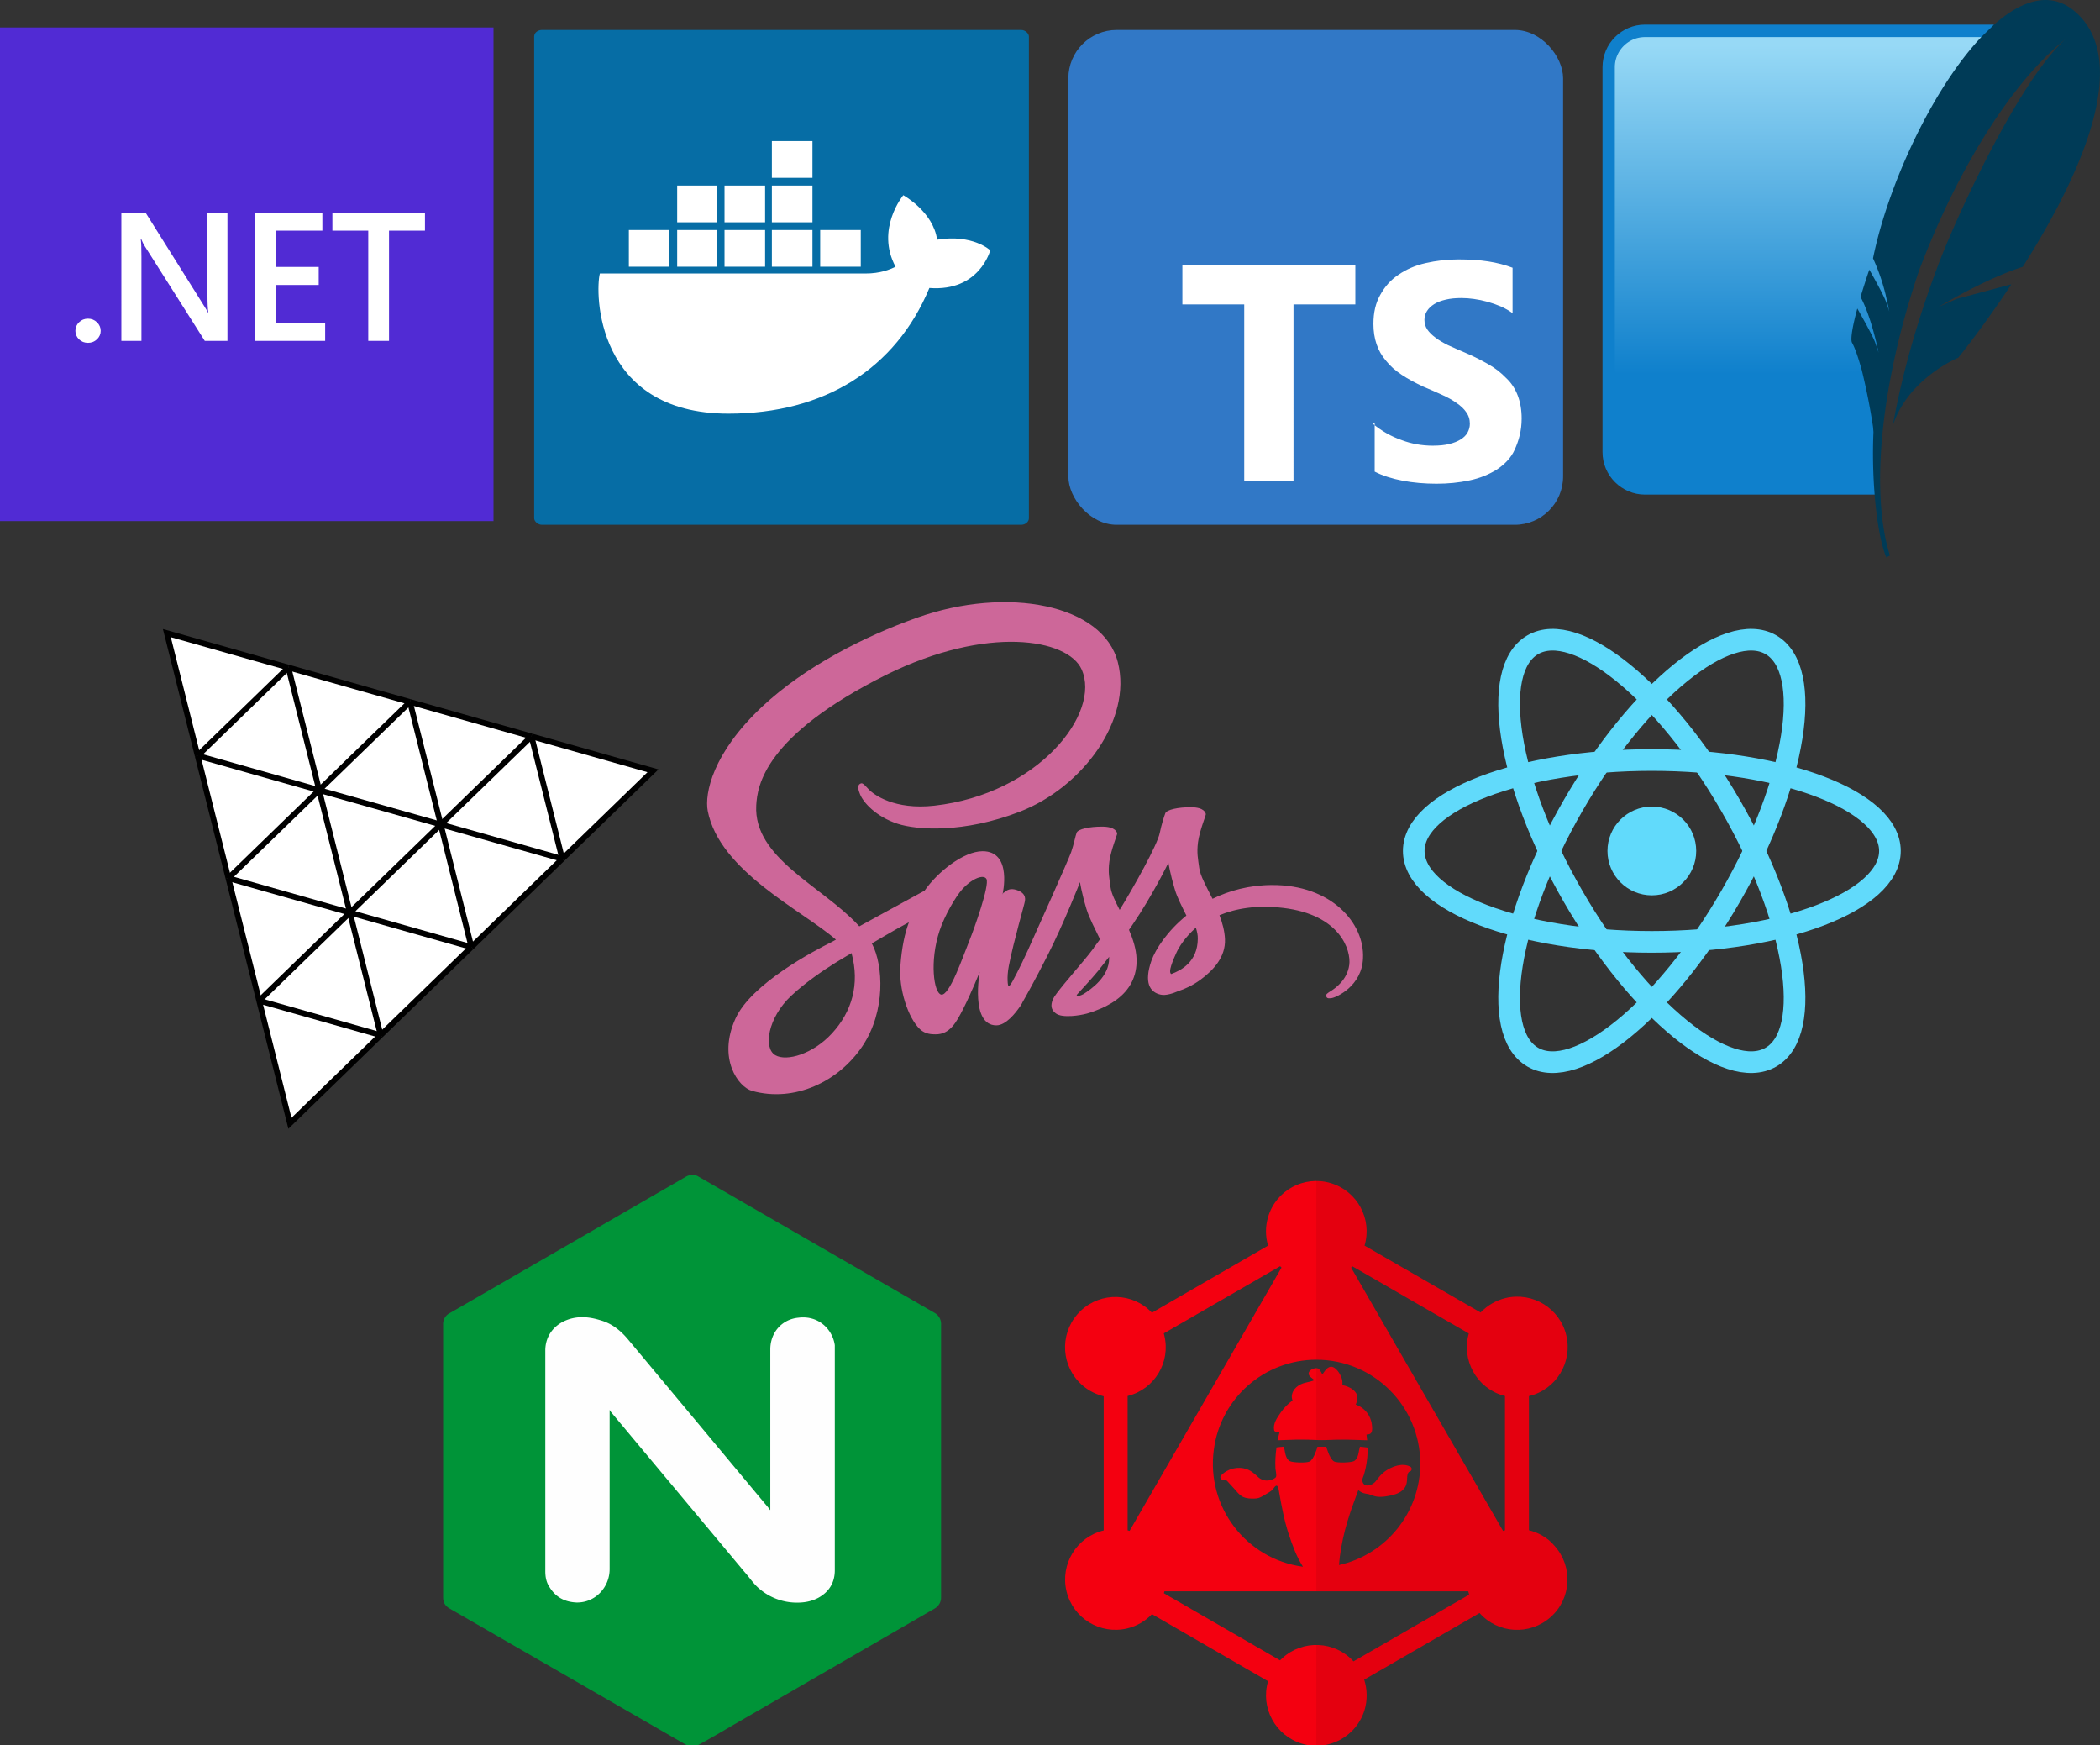 <?xml version="1.0" encoding="UTF-8" standalone="no"?>
<!-- Created with Inkscape (http://www.inkscape.org/) -->

<svg
   width="54.332mm"
   height="45.146mm"
   viewBox="0 0 54.332 45.146"
   version="1.1"
   id="svg5"
   xml:space="preserve"
   xmlns:inkscape="http://www.inkscape.org/namespaces/inkscape"
   xmlns:sodipodi="http://sodipodi.sourceforge.net/DTD/sodipodi-0.dtd"
   xmlns:xlink="http://www.w3.org/1999/xlink"
   xmlns="http://www.w3.org/2000/svg"
   xmlns:svg="http://www.w3.org/2000/svg"><rect x="0" y="0" width="54.332" height="45.146" fill="#333333" stroke="none"/><sodipodi:namedview
     id="namedview7"
     pagecolor="#505050"
     bordercolor="#eeeeee"
     borderopacity="1"
     inkscape:showpageshadow="0"
     inkscape:pageopacity="0"
     inkscape:pagecheckerboard="0"
     inkscape:deskcolor="#505050"
     inkscape:document-units="mm"
     showgrid="false" /><defs
     id="defs2"><rect
       id="SVGID_13_-8"
       x="2000"
       y="689.5"
       width="304"
       height="621" /><linearGradient
       x1="2.983"
       y1="0.53"
       x2="2.983"
       y2="4.744"
       id="A-6"
       gradientUnits="userSpaceOnUse"><stop
         stop-color="#97d9f6"
         offset="0%"
         id="stop806" /><stop
         stop-color="#0f80cc"
         offset="92.024%"
         id="stop808" /><stop
         stop-color="#0f80cc"
         offset="100%"
         id="stop810" /></linearGradient></defs><g
     inkscape:label="Layer 1"
     inkscape:groupmode="layer"
     id="layer1"
     transform="translate(0,0.711)"><g
       id="ea44fd35-013e-4c34-91d8-30cb9983eb9c"
       transform="matrix(0.024,0,0,0.024,-13.944,13.138)"
       inkscape:export-filename="techstack.svg"
       inkscape:export-xdpi="187"
       inkscape:export-ydpi="187">
	<path
   class="st18"
   d="m 2243.5,1078 c -4.5,-2.6 -9.3,-4.5 -14.3,-5.7 V 927.7 c 29.2,-6.9 47.2,-36.2 40.3,-65.4 -6.9,-29.2 -36.2,-47.2 -65.4,-40.3 -10.3,2.5 -19.7,7.9 -27,15.6 L 2052,765.5 c 8.5,-28.7 -7.8,-58.9 -36.6,-67.4 -28.8,-8.5 -58.9,7.8 -67.4,36.6 -3,10 -3,20.7 0,30.8 l -125.2,72.3 c -20.6,-21.8 -54.9,-22.7 -76.7,-2.1 -21.8,20.6 -22.7,54.9 -2.1,76.7 7.2,7.7 16.6,13 26.8,15.5 v 144.6 c -29.1,7 -47.1,36.3 -40.1,65.5 7,29.2 36.3,47.1 65.5,40.1 5.1,-1.2 10,-3.2 14.5,-5.8 4.5,-2.6 8.6,-5.8 12.1,-9.6 L 1948,1235 c -8.5,28.7 8,58.9 36.7,67.4 28.7,8.5 58.9,-8 67.4,-36.7 3.1,-10.6 2.9,-21.9 -0.5,-32.4 l 124.4,-71.8 c 19.9,22.4 54.2,24.3 76.6,4.4 22.4,-19.9 24.3,-54.2 4.4,-76.6 -3.9,-4.7 -8.4,-8.4 -13.5,-11.3 z M 2000,888.5 c 61.9,0 112,50.1 112.1,111.9 0,52.5 -36.4,97.9 -87.6,109.4 0.2,-3.4 0.6,-6.7 1,-10.1 1.7,-12.3 4.3,-24.5 7.9,-36.4 3,-10 6.5,-20 10.2,-29.8 0.6,-1.5 1.1,-3 1.7,-4.5 1.6,1.5 3.6,2.6 5.7,3.3 1.7,0.4 3.4,0.8 5.1,1 1.6,0.4 3.2,0.9 4.7,1.6 6.4,2.4 13.4,1.2 19.9,-0.2 5.9,-1.3 12.2,-3.7 15.3,-9.3 1.6,-2.8 1.7,-6 1.9,-9.1 0.1,-2.4 0.2,-6.4 3,-7.4 1.4,-0.4 2.2,-1.9 1.8,-3.4 -0.2,-0.6 -0.6,-1.2 -1.1,-1.5 -8.4,-5 -20.7,-0.3 -27.8,5 -4.1,3 -6.9,6.8 -10,10.8 -2.2,2.8 -7.9,5.5 -11.4,3.7 -1.4,-0.8 -2.3,-2.2 -2.6,-3.8 -0.6,-2.8 0.6,-4.5 1.5,-7.1 0.9,-2.9 1.6,-5.9 2.2,-8.8 1.3,-6.8 2,-13.7 1.9,-20.6 -1.7,-0.2 -7,-1 -8.4,-1 v 0.2 c -1.2,3.8 -1.2,8 -3,11.5 -0.7,1.5 -1.8,2.9 -3.2,3.8 -3.4,1.8 -18.3,2.2 -21.6,0.5 -4.8,-2.5 -8.4,-15.5 -8.4,-15.9 h -9.6 c 0,0.4 -3.6,13.4 -8.4,15.9 -3.3,1.7 -18.2,1.3 -21.6,-0.5 -1.4,-0.9 -2.5,-2.2 -3.2,-3.8 -1.8,-3.5 -1.8,-7.8 -3,-11.5 0,0 0,-0.1 0,-0.2 -1.2,0 -7.9,0.8 -7.9,0.8 -1.1,7.4 -1.5,14.9 -1.2,22.3 0.1,2.4 1.5,7.2 0.7,9.4 -0.6,1.6 -3.8,2.8 -5.3,3.3 -4.7,1.6 -9.8,0.6 -13.5,-2.6 -4.1,-3.6 -7.4,-7 -12.7,-8.9 -9.8,-3.4 -20.7,-0.7 -27.8,6.8 -1,1 -1,2.7 0,3.7 0.1,0.1 0.2,0.2 0.4,0.3 0.6,0.7 1.6,0.9 2.5,0.6 2.4,-0.8 4.2,1.9 5.7,3.5 l 5.5,6 c 2.9,3.2 5.7,7.2 9.7,9 4,1.8 8.6,1.9 12.7,1.7 2.5,0 5,-0.7 7.2,-2 1.7,-0.8 3.3,-1.8 4.9,-2.8 2.3,-1.2 4.4,-2.7 6.5,-4.2 1.2,-1 3.2,-5.3 5,-4.8 1.7,0.5 2.3,5.6 2.5,6.9 2.7,15.3 5.5,30.6 10.4,45.4 4,12.1 8.4,24.2 15.3,35 -61.3,-8.2 -104.3,-64.6 -96.1,-125.9 7.1,-55.7 54.5,-97.1 110.5,-97.2 z M 1798.7,1073 c -0.7,-0.2 -1.4,-0.4 -2.1,-0.6 V 927.6 c 29,-7.2 46.7,-36.5 39.5,-65.5 -0.2,-0.7 -0.3,-1.3 -0.5,-2 L 1961,787.7 c 0.5,0.5 1,1 1.5,1.5 z m 241.4,140.6 c -20.2,-22.1 -54.6,-23.7 -76.7,-3.5 -0.8,0.8 -1.7,1.6 -2.5,2.4 l -125.2,-72.3 c 0.2,-0.7 0.4,-1.4 0.6,-2.1 h 327.5 c 0.3,1.2 0.6,2.4 1,3.6 z m 163.3,-141.2 c -0.7,0.2 -1.4,0.4 -2.1,0.6 L 2037.5,789.2 c 0.5,-0.5 1,-1 1.4,-1.4 l 125.5,72.4 c -8.2,28.7 8.4,58.7 37.1,66.9 0.6,0.2 1.3,0.3 1.9,0.5 z"
   id="path499" />
	<path
   class="st18"
   d="m 1956.9,966.3 c 1.2,0.1 2.3,0.2 3.5,0.2 -0.8,2.7 -2.2,8.8 -2.2,8.8 0,0 15.3,-0.6 20.8,-0.7 7.7,-0.1 15.5,0.1 23.2,0.5 1.6,0.1 6.3,0 7.1,0 7.7,-0.4 15.4,-0.5 23.2,-0.5 6,0.1 22.3,0.7 22.3,0.7 0,0 -0.4,-4.3 -0.7,-6.2 1.9,0 3.8,-0.3 4.8,-1.5 1.8,-2.1 1.3,-6.5 1,-9 -1.1,-10 -7.9,-18.5 -17.4,-21.8 1,-2.2 1.6,-4.6 1.7,-7.1 0.1,-1.7 -0.3,-3.5 -1.2,-5 -3,-5.2 -10,-7.8 -14.9,-8.9 0.3,-3.1 -0.1,-6.2 -1.4,-9.1 -1.6,-3.8 -5.3,-9.5 -9.6,-10.5 -4.7,-1.1 -8.1,4.7 -10.6,8.2 -0.2,-0.3 -2.4,-5.2 -4.2,-6.2 -1.8,-1 -3.7,-0.6 -5.5,0 -3.2,1 -6.8,4.2 -4.2,7.7 1.2,1.6 5.2,4.3 5.4,4.6 -3.1,1.5 -6.6,1.9 -9.9,2.8 -0.9,0.2 -1.8,0.5 -2.7,0.8 -3.4,1.2 -6.4,3.2 -8.7,5.9 -2.8,3.5 -4.1,8.2 -2.3,12.4 -5,3.6 -9.4,8.1 -12.9,13.2 -3.8,5.5 -8.3,11.8 -7,18.8 0.2,1 1.2,1.8 2.4,1.9 z"
   id="path501" />
	<g
   id="g517">
		<defs
   id="defs504" />
		<clipPath
   id="SVGID_14_">
			<use
   xlink:href="#SVGID_13_-8"
   style="overflow:visible"
   id="use506" />
		</clipPath>
		<g
   class="st19"
   clip-path="url(#SVGID_14_)"
   id="g515">
			<g
   class="st20"
   id="g513">
				<path
   d="m 2243.5,1078 c -4.5,-2.6 -9.3,-4.5 -14.3,-5.7 V 927.7 c 29.2,-6.9 47.2,-36.2 40.3,-65.4 -6.9,-29.2 -36.2,-47.2 -65.4,-40.3 -10.3,2.5 -19.7,7.9 -27,15.6 L 2052,765.5 c 8.5,-28.7 -7.8,-58.9 -36.6,-67.4 -28.8,-8.5 -58.9,7.8 -67.4,36.6 -3,10 -3,20.7 0,30.8 l -125.2,72.3 c -20.6,-21.8 -54.9,-22.7 -76.7,-2.1 -21.8,20.6 -22.7,54.9 -2.1,76.7 7.2,7.7 16.6,13 26.8,15.5 v 144.6 c -29.1,7 -47.1,36.3 -40.1,65.5 7,29.2 36.3,47.1 65.5,40.1 5.1,-1.2 10,-3.2 14.5,-5.8 4.5,-2.6 8.6,-5.8 12.1,-9.6 L 1948,1235 c -8.5,28.7 8,58.9 36.7,67.4 28.7,8.5 58.9,-8 67.4,-36.7 3.1,-10.6 2.9,-21.9 -0.5,-32.4 l 124.4,-71.8 c 19.9,22.4 54.2,24.3 76.6,4.4 22.4,-19.9 24.3,-54.2 4.4,-76.6 -3.9,-4.7 -8.4,-8.4 -13.5,-11.3 z M 2000,888.5 c 61.9,0 112,50.1 112.1,111.9 0,52.5 -36.4,97.9 -87.6,109.4 0.2,-3.4 0.6,-6.7 1,-10.1 1.7,-12.3 4.3,-24.5 7.9,-36.4 3,-10 6.5,-20 10.2,-29.8 0.6,-1.5 1.1,-3 1.7,-4.5 1.6,1.5 3.6,2.6 5.7,3.3 1.7,0.4 3.4,0.8 5.1,1 1.6,0.4 3.2,0.9 4.7,1.6 6.4,2.4 13.4,1.2 19.9,-0.2 5.9,-1.3 12.2,-3.7 15.3,-9.3 1.6,-2.8 1.7,-6 1.9,-9.1 0.1,-2.4 0.2,-6.4 3,-7.4 1.4,-0.4 2.2,-1.9 1.8,-3.4 -0.2,-0.6 -0.6,-1.2 -1.1,-1.5 -8.4,-5 -20.7,-0.3 -27.8,5 -4.1,3 -6.9,6.8 -10,10.8 -2.2,2.8 -7.9,5.5 -11.4,3.7 -1.4,-0.8 -2.3,-2.2 -2.6,-3.8 -0.6,-2.8 0.6,-4.5 1.5,-7.1 0.9,-2.9 1.6,-5.9 2.2,-8.8 1.3,-6.8 2,-13.7 1.9,-20.6 -1.7,-0.2 -7,-1 -8.4,-1 v 0.2 c -1.2,3.8 -1.2,8 -3,11.5 -0.7,1.5 -1.8,2.9 -3.2,3.8 -3.4,1.8 -18.3,2.2 -21.6,0.5 -4.8,-2.5 -8.4,-15.5 -8.4,-15.9 h -9.6 c 0,0.4 -3.6,13.4 -8.4,15.9 -3.3,1.7 -18.2,1.3 -21.6,-0.5 -1.4,-0.9 -2.5,-2.2 -3.2,-3.8 -1.8,-3.5 -1.8,-7.8 -3,-11.5 0,0 0,-0.1 0,-0.2 -1.2,0 -7.9,0.8 -7.9,0.8 -1.1,7.4 -1.5,14.9 -1.2,22.3 0.1,2.4 1.5,7.2 0.7,9.4 -0.6,1.6 -3.8,2.8 -5.3,3.3 -4.7,1.6 -9.8,0.6 -13.5,-2.6 -4.1,-3.6 -7.4,-7 -12.7,-8.9 -9.8,-3.4 -20.7,-0.7 -27.8,6.8 -1,1 -1,2.7 0,3.7 0.1,0.1 0.2,0.2 0.4,0.3 0.6,0.7 1.6,0.9 2.5,0.6 2.4,-0.8 4.2,1.9 5.7,3.5 l 5.5,6 c 2.9,3.2 5.7,7.2 9.7,9 4,1.8 8.6,1.9 12.7,1.7 2.5,0 5,-0.7 7.2,-2 1.7,-0.8 3.3,-1.8 4.9,-2.8 2.3,-1.2 4.4,-2.7 6.5,-4.2 1.2,-1 3.2,-5.3 5,-4.8 1.7,0.5 2.3,5.6 2.5,6.9 2.7,15.3 5.5,30.6 10.4,45.4 4,12.1 8.4,24.2 15.3,35 -61.3,-8.2 -104.3,-64.6 -96.1,-125.9 7.1,-55.7 54.5,-97.1 110.5,-97.2 z M 1798.7,1073 c -0.7,-0.2 -1.4,-0.4 -2.1,-0.6 V 927.6 c 29,-7.2 46.7,-36.5 39.5,-65.5 -0.2,-0.7 -0.3,-1.3 -0.5,-2 L 1961,787.7 c 0.5,0.5 1,1 1.5,1.5 z m 241.4,140.6 c -20.2,-22.1 -54.6,-23.7 -76.7,-3.5 -0.8,0.8 -1.7,1.6 -2.5,2.4 l -125.2,-72.3 c 0.2,-0.7 0.4,-1.4 0.6,-2.1 h 327.5 c 0.3,1.2 0.6,2.4 1,3.6 z m 163.3,-141.2 c -0.7,0.2 -1.4,0.4 -2.1,0.6 L 2037.5,789.2 c 0.5,-0.5 1,-1 1.4,-1.4 l 125.5,72.4 c -8.2,28.7 8.4,58.7 37.1,66.9 0.6,0.2 1.3,0.3 1.9,0.5 z"
   id="path509" />
				<path
   d="m 1956.9,966.3 c 1.2,0.1 2.3,0.2 3.5,0.2 -0.8,2.7 -2.2,8.8 -2.2,8.8 0,0 15.3,-0.6 20.8,-0.7 7.7,-0.1 15.5,0.1 23.2,0.5 1.6,0.1 6.3,0 7.1,0 7.7,-0.4 15.4,-0.5 23.2,-0.5 6,0.1 22.3,0.7 22.3,0.7 0,0 -0.4,-4.3 -0.7,-6.2 1.9,0 3.8,-0.3 4.8,-1.5 1.8,-2.1 1.3,-6.5 1,-9 -1.1,-10 -7.9,-18.5 -17.4,-21.8 1,-2.2 1.6,-4.6 1.7,-7.1 0.1,-1.7 -0.3,-3.5 -1.2,-5 -3,-5.2 -10,-7.8 -14.9,-8.9 0.3,-3.1 -0.1,-6.2 -1.4,-9.1 -1.6,-3.8 -5.3,-9.5 -9.6,-10.5 -4.7,-1.1 -8.1,4.7 -10.6,8.2 -0.2,-0.3 -2.4,-5.2 -4.2,-6.2 -1.8,-1 -3.7,-0.6 -5.5,0 -3.2,1 -6.8,4.2 -4.2,7.7 1.2,1.6 5.2,4.3 5.4,4.6 -3.1,1.5 -6.6,1.9 -9.9,2.8 -0.9,0.2 -1.8,0.5 -2.7,0.8 -3.4,1.2 -6.4,3.2 -8.7,5.9 -2.8,3.5 -4.1,8.2 -2.3,12.4 -5,3.6 -9.4,8.1 -12.9,13.2 -3.8,5.5 -8.3,11.8 -7,18.8 0.2,1 1.2,1.8 2.4,1.9 z"
   id="path511" />
			</g>
		</g>
	</g>
</g><g
       id="g751"
       transform="matrix(0.462,0,0,0.462,26.915,17.667)"><path
         d="m -33.442,42.023 v -7.637 a 0.68,0.68 0 0 1 0.385,-0.651 l 13.173,-7.608 c 0.237,-0.148 0.503,-0.178 0.74,-0.03 l 13.232,7.637 a 0.71,0.71 0 0 1 0.355,0.651 V 49.63 a 0.71,0.71 0 0 1 -0.355,0.651 l -11.367,6.57 a 56.27,56.27 0 0 1 -1.806,1.036 c -0.266,0.148 -0.533,0.148 -0.8,0 l -13.202,-7.608 c -0.237,-0.148 -0.355,-0.326 -0.355,-0.622 V 42.02 Z"
         fill="#009438"
         id="path739" /><path
         d="m -24.118,39.18 v 8.9 c 0,1.006 -0.8,1.894 -1.865,1.865 -0.65,-0.03 -1.154,-0.296 -1.5,-0.858 -0.178,-0.266 -0.237,-0.562 -0.237,-0.888 V 35.836 c 0,-0.83 0.503,-1.42 1.154,-1.687 0.651,-0.267 1.302,-0.207 1.954,0 0.622,0.178 1.095,0.562 1.5,1.036 l 7.874,9.443 c 0.03,0.03 0.06,0.09 0.118,0.148 v -9 c 0,-0.947 0.65,-1.687 1.57,-1.776 1.154,-0.148 1.924,0.68 2.042,1.54 v 12.6 c 0,0.7 -0.326,1.214 -0.918,1.54 -0.444,0.237 -0.918,0.296 -1.42,0.266 A 3.23,3.23 0 0 1 -15.8,49.117 c -0.296,-0.266 -0.503,-0.592 -0.77,-0.888 l -7.49,-8.97 c 0,-0.03 -0.03,-0.06 -0.06,-0.09 z"
         fill="#fefefe"
         id="path741" /></g><g
       id="g776"
       transform="matrix(0.56,0,0,0.56,42.737,21.301)"><circle
         cx="0"
         cy="0"
         r="2.05"
         fill="#61dafb"
         id="circle755" /><g
         stroke="#61dafb"
         stroke-width="1"
         fill="none"
         id="g763"><ellipse
           rx="11"
           ry="4.2"
           id="ellipse757"
           cx="0"
           cy="0" /><ellipse
           rx="11"
           ry="4.2"
           transform="rotate(60)"
           id="ellipse759"
           cx="0"
           cy="0" /><ellipse
           rx="11"
           ry="4.2"
           transform="rotate(120)"
           id="ellipse761"
           cx="0"
           cy="0" /></g></g><g
       id="g804"
       transform="matrix(0.031,0,0,0.031,18.295,14.866)"><path
         fill="#cd6799"
         d="m 471.4,236 c -19.1,0.1 -35.7,4.7 -49.6,11.5 -5.1,-10.1 -10.2,-19.1 -11.1,-25.7 -1,-7.7 -2.2,-12.4 -1,-21.6 1.2,-9.2 6.6,-22.3 6.5,-23.3 -0.1,-1 -1.2,-5.7 -12.2,-5.8 -11,-0.1 -20.5,2.1 -21.6,5 -1.1,2.9 -3.2,9.5 -4.6,16.3 -1.9,10 -22,45.7 -33.5,64.4 -3.7,-7.3 -6.9,-13.7 -7.6,-18.8 -1,-7.7 -2.2,-12.4 -1,-21.6 1.2,-9.2 6.6,-22.3 6.5,-23.3 -0.1,-1 -1.2,-5.7 -12.2,-5.8 -11,-0.1 -20.5,2.1 -21.6,5 -1.1,2.9 -2.3,9.7 -4.6,16.3 -2.3,6.6 -29,66.2 -36,81.6 -3.6,7.9 -6.7,14.2 -8.9,18.5 0,0 0,0 0,0 0,0 -0.1,0.3 -0.4,0.8 -1.9,3.7 -3,5.7 -3,5.7 0,0 0,0 0,0.1 -1.5,2.7 -3.1,5.2 -3.9,5.2 -0.6,0 -1.7,-7.2 0.2,-17 4,-20.7 13.5,-52.9 13.4,-54 0,-0.6 1.8,-6.2 -6.2,-9.1 -7.8,-2.9 -10.6,1.9 -11.3,1.9 -0.7,0 -1.2,1.7 -1.2,1.7 0,0 8.7,-36.2 -16.6,-36.2 -15.8,0 -37.6,17.3 -48.4,32.9 -6.8,3.7 -21.3,11.6 -36.8,20.1 -5.9,3.3 -12,6.6 -17.7,9.7 -0.4,-0.4 -0.8,-0.9 -1.2,-1.3 C 95.2,236.5 38.6,213.4 41,169.5 c 0.9,-16 6.4,-58 108.7,-109 84.2,-41.5 151.2,-30 162.8,-4.5 16.6,36.4 -35.9,104 -122.9,113.8 -33.2,3.7 -50.6,-9.1 -55,-13.9 -4.6,-5 -5.3,-5.3 -7,-4.3 -2.8,1.5 -1,6 0,8.6 2.6,6.8 13.3,18.8 31.4,24.7 16,5.2 54.9,8.1 102,-10.1 C 313.7,154.4 354.9,97.7 342.8,50.2 330.7,2 250.7,-13.9 175,13 130,29 81.2,54.2 46.1,87 4.4,126 -2.2,159.9 0.5,174.1 c 9.7,50.4 79.2,83.2 107,107.5 -1.4,0.8 -2.7,1.5 -3.8,2.1 -13.9,6.9 -66.9,34.6 -80.1,63.9 -15,33.2 2.4,57 13.9,60.2 35.7,9.9 72.4,-7.9 92.1,-37.3 19.7,-29.4 17.3,-67.6 8.2,-85.1 -0.1,-0.2 -0.2,-0.4 -0.4,-0.6 3.6,-2.1 7.3,-4.3 10.9,-6.4 7.1,-4.2 14.1,-8.1 20.1,-11.3 -3.4,9.3 -5.9,20.4 -7.1,36.4 -1.5,18.8 6.2,43.2 16.3,52.8 4.5,4.2 9.8,4.3 13.2,4.3 11.8,0 17.1,-9.8 23,-21.4 7.2,-14.2 13.7,-30.7 13.7,-30.7 0,0 -8.1,44.6 13.9,44.6 8,0 16.1,-10.4 19.7,-15.7 0,0.1 0,0.1 0,0.1 0,0 0.2,-0.3 0.6,-1 0.8,-1.3 1.3,-2.1 1.3,-2.1 0,0 0,-0.1 0,-0.2 3.2,-5.6 10.4,-18.3 21.1,-39.4 13.8,-27.2 27.1,-61.2 27.1,-61.2 0,0 1.2,8.3 5.3,22.1 2.4,8.1 7.4,17 11.4,25.6 -3.2,4.5 -5.2,7 -5.2,7 0,0 0,0 0.1,0.1 -2.6,3.4 -5.4,7.1 -8.5,10.7 -10.9,13 -23.9,27.9 -25.7,32.2 -2.1,5.1 -1.6,8.8 2.4,11.8 2.9,2.2 8.1,2.5 13.4,2.2 9.8,-0.7 16.7,-3.1 20.1,-4.6 5.3,-1.9 11.5,-4.8 17.3,-9.1 10.7,-7.9 17.2,-19.2 16.6,-34.1 -0.3,-8.2 -3,-16.4 -6.3,-24.1 1,-1.4 1.9,-2.8 2.9,-4.2 16.9,-24.7 30,-51.8 30,-51.8 0,0 1.2,8.3 5.3,22.1 2,7 6.1,14.6 9.7,22 -15.9,12.9 -25.7,27.9 -29.2,37.7 -6.3,18.2 -1.4,26.4 7.9,28.3 4.2,0.9 10.2,-1.1 14.6,-3 5.6,-1.8 12.2,-4.9 18.5,-9.5 10.7,-7.9 21,-18.9 20.4,-33.8 -0.3,-6.8 -2.1,-13.5 -4.6,-20 13.5,-5.6 30.9,-8.7 53.1,-6.1 47.6,5.6 57,35.3 55.2,47.8 -1.8,12.5 -11.8,19.3 -15.1,21.4 -3.3,2.1 -4.4,2.8 -4.1,4.3 0.4,2.2 2,2.1 4.8,1.7 3.9,-0.7 25,-10.1 25.9,-33.1 1.5,-29.4 -26.5,-61.5 -76,-61.2 z M 104.2,359.8 C 88.4,377 66.4,383.5 56.9,378 c -10.2,-5.9 -6.2,-31.3 13.2,-49.5 11.8,-11.1 27,-21.4 37.1,-27.7 2.3,-1.4 5.7,-3.4 9.8,-5.9 0.7,-0.4 1.1,-0.6 1.1,-0.6 v 0 c 0.8,-0.5 1.6,-1 2.4,-1.5 7.1,26 0.3,48.9 -16.3,67 z m 115,-78.2 c -5.5,13.4 -17,47.7 -24,45.8 -6,-1.6 -9.7,-27.6 -1.2,-53.3 4.3,-12.9 13.4,-28.3 18.7,-34.3 8.6,-9.6 18.1,-12.8 20.4,-8.9 2.9,5.1 -10.5,42.3 -13.9,50.7 z m 94.9,45.4 c -2.3,1.2 -4.5,2 -5.5,1.4 -0.7,-0.4 1,-2 1,-2 0,0 11.9,-12.8 16.6,-18.6 2.7,-3.4 5.9,-7.4 9.3,-11.9 0,0.4 0,0.9 0,1.3 0,15.3 -14.8,25.6 -21.4,29.8 z m 73.2,-16.7 c -1.7,-1.2 -1.4,-5.2 4.3,-17.7 2.2,-4.9 7.4,-13.1 16.3,-21 1,3.2 1.7,6.3 1.6,9.2 -0.1,19.3 -13.9,26.5 -22.2,29.5 z"
         id="path778" /><g
         id="g780">
</g><g
         id="g782">
</g><g
         id="g784">
</g><g
         id="g786">
</g><g
         id="g788">
</g><g
         id="g790">
</g></g><g
       id="g832"
       transform="matrix(2.196,0,0,2.196,40.699,-0.711)"><path
         d="M 4.96,0.29 H 0.847 c -0.276,0 -0.5,0.226 -0.5,0.5 v 4.536 c 0,0.276 0.226,0.5 0.5,0.5 h 2.71 C 3.527,4.478 3.987,1.862 4.961,0.286 Z"
         fill="#0f80cc"
         id="path815" /><path
         d="M 4.81,0.437 H 0.847 c -0.196,0 -0.355,0.16 -0.355,0.355 V 4.997 C 1.39,4.652 2.737,4.355 3.669,4.369 A 28.93,28.93 0 0 1 4.811,0.437 Z"
         fill="url(#A)"
         id="path817"
         style="fill:url(#A-6)" /><path
         d="M 5.92,0.142 C 5.638,-0.108 5.297,-0.008 4.96,0.29 L 4.81,0.436 C 4.234,1.046 3.71,2.178 3.534,3.043 a 2.38,2.38 0 0 1 0.148,0.426 l 0.022,0.1 0.022,0.102 c 0,0 -0.005,-0.02 -0.026,-0.08 L 3.686,3.551 A 0.461,0.461 0 0 0 3.677,3.529 C 3.639,3.442 3.537,3.257 3.49,3.177 A 8.789,8.789 0 0 0 3.387,3.498 c 0.132,0.242 0.212,0.656 0.212,0.656 0,0 -0.007,-0.027 -0.04,-0.12 -0.03,-0.083 -0.176,-0.34 -0.21,-0.4 -0.06,0.22 -0.083,0.368 -0.062,0.404 0.04,0.07 0.08,0.2 0.115,0.324 A 7.52,7.52 0 0 1 3.534,5.028 L 3.539,5.09 A 6.11,6.11 0 0 0 3.554,5.84 C 3.58,6.153 3.629,6.422 3.691,6.566 L 3.733,6.543 C 3.643,6.259 3.605,5.888 3.621,5.459 3.646,4.804 3.796,4.014 4.075,3.191 4.548,1.938 5.2,0.94 5.798,0.464 5.253,0.956 4.516,2.548 4.296,3.137 4.049,3.797 3.874,4.417 3.768,5.01 3.95,4.454 4.538,4.214 4.538,4.214 c 0,0 0.29,-0.356 0.626,-0.865 L 4.519,3.521 4.311,3.613 c 0,0 0.53,-0.323 0.987,-0.47 0.627,-0.987 1.31,-2.39 0.622,-3.002"
         fill="#003b57"
         id="path819" /></g><g
       id="g935"
       transform="matrix(0.021,0,0,0.021,3.891,15.286)"><polyline
         class="st0"
         points="171.7,621.7 20,18.4 620,186.9 "
         id="polyline836" /><g
         id="g896">
	<line
   class="st1"
   x1="245.8"
   y1="362.4"
   x2="283.7"
   y2="513.3"
   id="line838" />
	<line
   class="st1"
   x1="395.5"
   y1="404.8"
   x2="245.8"
   y2="362.4"
   id="line840" />
	<line
   class="st1"
   x1="283.7"
   y1="513.3"
   x2="395.5"
   y2="404.8"
   id="line842" />
	<path
   class="st1"
   d="M 134,470.9"
   id="path844" />
	<line
   class="st1"
   x1="283.7"
   y1="513.3"
   x2="134"
   y2="470.9"
   id="line846" />
	<path
   class="st1"
   d="M 134,470.9"
   id="path848" />
	<polyline
   class="st2"
   points="134,470.9 171.9,621.9 283.7,513.3  "
   id="polyline850" />
	<line
   class="st1"
   x1="134"
   y1="470.9"
   x2="245.8"
   y2="362.4"
   id="line852" />
	<line
   class="st1"
   x1="245.8"
   y1="362.4"
   x2="357.7"
   y2="253.8"
   id="line854" />
	<line
   class="st1"
   x1="357.7"
   y1="253.8"
   x2="469.5"
   y2="145.3"
   id="line856" />
	<line
   class="st1"
   x1="319.8"
   y1="102.9"
   x2="357.7"
   y2="253.8"
   id="line858" />
	<line
   class="st1"
   x1="357.7"
   y1="253.8"
   x2="207.9"
   y2="211.5"
   id="line860" />
	<line
   class="st1"
   x1="207.9"
   y1="211.5"
   x2="245.8"
   y2="362.4"
   id="line862" />
	<line
   class="st1"
   x1="245.8"
   y1="362.4"
   x2="96.1"
   y2="320"
   id="line864" />
	<line
   class="st1"
   x1="96.1"
   y1="320"
   x2="134"
   y2="470.9"
   id="line866" />
	<line
   class="st1"
   x1="58.2"
   y1="169.1"
   x2="96.1"
   y2="320"
   id="line868" />
	<line
   class="st1"
   x1="207.9"
   y1="211.5"
   x2="58.2"
   y2="169.1"
   id="line870" />
	<line
   class="st1"
   x1="96.1"
   y1="320"
   x2="207.9"
   y2="211.5"
   id="line872" />
	<line
   class="st1"
   x1="207.9"
   y1="211.4"
   x2="319.8"
   y2="102.9"
   id="line874" />
	<line
   class="st1"
   x1="319.8"
   y1="102.9"
   x2="170"
   y2="60.5"
   id="line876" />
	<line
   class="st1"
   x1="170"
   y1="60.5"
   x2="207.9"
   y2="211.4"
   id="line878" />
	<polyline
   class="st2"
   points="58.2,169.1 20.3,18.1 170,60.5  "
   id="polyline880" />
	<line
   class="st1"
   x1="58.2"
   y1="169.1"
   x2="170"
   y2="60.5"
   id="line882" />
	<polyline
   class="st2"
   points="507.4,296.2 619.2,187.7 469.5,145.3  "
   id="polyline884" />
	<line
   class="st1"
   x1="469.5"
   y1="145.3"
   x2="507.4"
   y2="296.2"
   id="line886" />
	<line
   class="st1"
   x1="507.4"
   y1="296.2"
   x2="357.7"
   y2="253.8"
   id="line888" />
	<line
   class="st1"
   x1="357.7"
   y1="253.8"
   x2="395.5"
   y2="404.8"
   id="line890" />
	<line
   class="st1"
   x1="395.5"
   y1="404.8"
   x2="507.4"
   y2="296.2"
   id="line892" />
	<line
   class="st1"
   x1="469.5"
   y1="145.3"
   x2="319.8"
   y2="102.9"
   id="line894" />
</g></g><g
       style="fill:none"
       id="g951"
       transform="matrix(0.025,0,0,0.025,27.641,0.064)"><rect
         width="512"
         height="512"
         rx="50"
         fill="#3178c6"
         id="rect939"
         x="0"
         y="0" /><path
         d="m 317,407 v 50 c 8.1,4.2 18,7.3 29,9.4 11,2.1 23,3.1 35,3.1 12,0 23,-1.1 34,-3.4 11,-2.3 20,-6.1 28,-11 8.1,-5.3 15,-12 19,-21 4,-9 7.1,-19 7.1,-32 0,-9.1 -1.4,-17 -4.1,-24 -2.7,-7 -6.6,-13 -12,-18 -5.1,-5.3 -11,-10 -18,-14 -7,-4 -15,-8.2 -24,-12 -6.6,-2.7 -12,-5.3 -18,-7.9 -5.2,-2.6 -9.7,-5.2 -13,-7.8 -3.7,-2.7 -6.5,-5.5 -8.5,-8.4 -2,-3 -3,-6.3 -3,-10 0,-3.4 0.89,-6.5 2.7,-9.3 1.81,-2.8 4.3,-5.1 7.5,-7.1 3.2,-2 7.2,-3.5 12,-4.6 4.7,-1.1 9.9,-1.6 16,-1.6 4.2,0 8.6,0.31 13,0.94 4.6,0.63 9.3,1.6 14,2.9 4.7,1.3 9.3,2.9 14,4.9 4.4,2 8.5,4.3 12,6.9 v -47 c -7.6,-2.9 -16,-5.1 -25,-6.5 -9,-1.4 -19,-2.1 -31,-2.1 -12,0 -23,1.3 -34,3.8 -11,2.5 -20,6.5 -28,12 -8.1,5.4 -14,12 -19,21 -4.7,8.4 -7,18 -7,30 0,15 4.3,28 13,38 8.6,11 22,19 39,27 6.9,2.8 13,5.6 19,8.3 6,2.7 11,5.5 15,8.4 4.3,2.9 7.7,6.1 10,9.5 2.5,3.4 3.8,7.4 3.8,12 0,3.2 -0.78,6.2 -2.3,9 -1.52,2.8 -3.9,5.2 -7.1,7.2 -3.2,2 -7.1,3.6 -12,4.8 -4.7,1.1 -10,1.7 -17,1.7 -11,0 -22,-1.9 -32,-5.7 -11,-3.8 -21,-9.5 -30,-17 z M 233,284 h 64 V 243 H 118 v 41 h 64 v 183 h 51 z"
         clip-rule="evenodd"
         fill="#fff"
         fill-rule="evenodd"
         style="fill:#ffffff"
         id="path941" /></g><g
       id="g965"
       transform="matrix(0.025,0,0,0.025,13.82,0.064)"><rect
         width="512"
         height="512"
         rx="15%"
         fill="#066da5"
         id="rect953"
         x="0"
         y="0" /><path
         fill="#ffffff"
         d="m 296,245 h 42 v -38 h -42 z m -50,0 h 42 v -38 h -42 z m -49,0 h 42 v -38 h -42 z m -49,0 h 41 v -38 h -41 z m -50,0 h 42 V 207 H 98 Z m 50,-46 h 41 v -38 h -41 z m 49,0 h 42 v -38 h -42 z m 49,0 h 42 v -38 h -42 z m 0,-46 h 42 v -38 h -42 z m 226,75 c 0,0 -18,-17 -55,-11 -4,-29 -35,-46 -35,-46 0,0 -29,35 -8,74 -6,3 -16,7 -31,7 H 68 c -5,19 -5,145 133,145 99,0 173,-46 208,-130 52,4 63,-39 63,-39 z"
         id="path955" /></g><g
       style="fill:none"
       id="g988"
       transform="scale(0.028)"><rect
         width="456"
         height="456"
         fill="#512bd4"
         id="rect967"
         x="0"
         y="0" /><path
         d="m 81.274,291.333 c -3.224,0 -5.965,-1.074 -8.222,-3.223 -2.257,-2.204 -3.385,-4.821 -3.385,-7.851 0,-3.086 1.129,-5.73 3.385,-7.934 2.257,-2.204 4.998,-3.306 8.222,-3.306 3.278,0 6.045,1.102 8.303,3.306 2.311,2.204 3.466,4.848 3.466,7.934 0,3.03 -1.155,5.647 -3.466,7.851 -2.257,2.149 -5.024,3.223 -8.303,3.223 z"
         fill="#ffffff"
         id="path969" /><path
         d="m 210.167,289.515 h -20.958 l -55.215,-87.109 c -1.397,-2.204 -2.553,-4.491 -3.466,-6.86 h -0.484 c 0.43,2.535 0.645,7.962 0.645,16.281 v 77.688 h -18.54 V 171 h 22.328 l 53.362,85.043 c 2.257,3.527 3.708,5.951 4.353,7.273 h 0.322 c -0.537,-3.14 -0.806,-8.457 -0.806,-15.951 V 171 h 18.459 z"
         fill="#ffffff"
         id="path971" /><path
         d="M 300.449,289.515 H 235.561 V 171 h 62.309 v 16.695 h -43.124 v 33.554 h 39.739 v 16.612 h -39.739 v 35.042 h 45.703 z"
         fill="#ffffff"
         id="path973" /><path
         d="m 392.667,187.695 h -33.21 v 101.82 H 340.272 V 187.695 H 307.143 V 171 h 85.524 z"
         fill="#ffffff"
         id="path975" /></g></g><style
     type="text/css"
     id="style182">
	.st0{fill:#FFFFFF;}
	.st1{fill:#E535AB;}
	.st2{fill:#488FCD;}
	.st3{clip-path:url(#SVGID_2_);}
	.st4{opacity:0.1;enable-background:new    ;}
	.st5{fill:#4B5256;}
	.st6{fill:#3EB53E;}
	.st7{fill:#FFFFFF;stroke:#FFFFFF;stroke-width:8;stroke-miterlimit:10;}
	.st8{fill:none;stroke:#FFFFFF;stroke-width:8;stroke-miterlimit:10;}
	.st9{clip-path:url(#SVGID_4_);}
	.st10{clip-path:url(#SVGID_6_);}
	.st11{fill:#FF892A;}
	.st12{clip-path:url(#SVGID_8_);}
	.st13{fill:#A3AFB7;}
	.st14{clip-path:url(#SVGID_10_);}
	.st15{fill:#2B2B2B;}
	.st16{clip-path:url(#SVGID_12_);}
	.st17{opacity:0.1;fill:#FFFFFF;enable-background:new    ;}
	.st18{fill:#F40010;}
	.st19{clip-path:url(#SVGID_14_);}
	.st20{opacity:7.000000e-02;}
</style><style
     type="text/css"
     id="style372">
	.st0{fill:#FFFFFF;}
	.st1{fill:#FFFFFF;stroke:#000000;stroke-width:7;stroke-miterlimit:10;}
	.st2{fill:none;stroke:#000000;stroke-width:7;stroke-miterlimit:10;}
</style><style
     type="text/css"
     id="style182-1">
	.st0{fill:#FFFFFF;}
	.st1{fill:#E535AB;}
	.st2{fill:#488FCD;}
	.st3{clip-path:url(#SVGID_2_);}
	.st4{opacity:0.1;enable-background:new    ;}
	.st5{fill:#4B5256;}
	.st6{fill:#3EB53E;}
	.st7{fill:#FFFFFF;stroke:#FFFFFF;stroke-width:8;stroke-miterlimit:10;}
	.st8{fill:none;stroke:#FFFFFF;stroke-width:8;stroke-miterlimit:10;}
	.st9{clip-path:url(#SVGID_4_);}
	.st10{clip-path:url(#SVGID_6_);}
	.st11{fill:#FF892A;}
	.st12{clip-path:url(#SVGID_8_);}
	.st13{fill:#A3AFB7;}
	.st14{clip-path:url(#SVGID_10_);}
	.st15{fill:#2B2B2B;}
	.st16{clip-path:url(#SVGID_12_);}
	.st17{opacity:0.1;fill:#FFFFFF;enable-background:new    ;}
	.st18{fill:#F40010;}
	.st19{clip-path:url(#SVGID_14_);}
	.st20{opacity:7.000000e-02;}
</style><style
     type="text/css"
     id="style834">
	.st0{fill:#FFFFFF;}
	.st1{fill:#FFFFFF;stroke:#000000;stroke-width:7;stroke-miterlimit:10;}
	.st2{fill:none;stroke:#000000;stroke-width:7;stroke-miterlimit:10;}
</style></svg>
